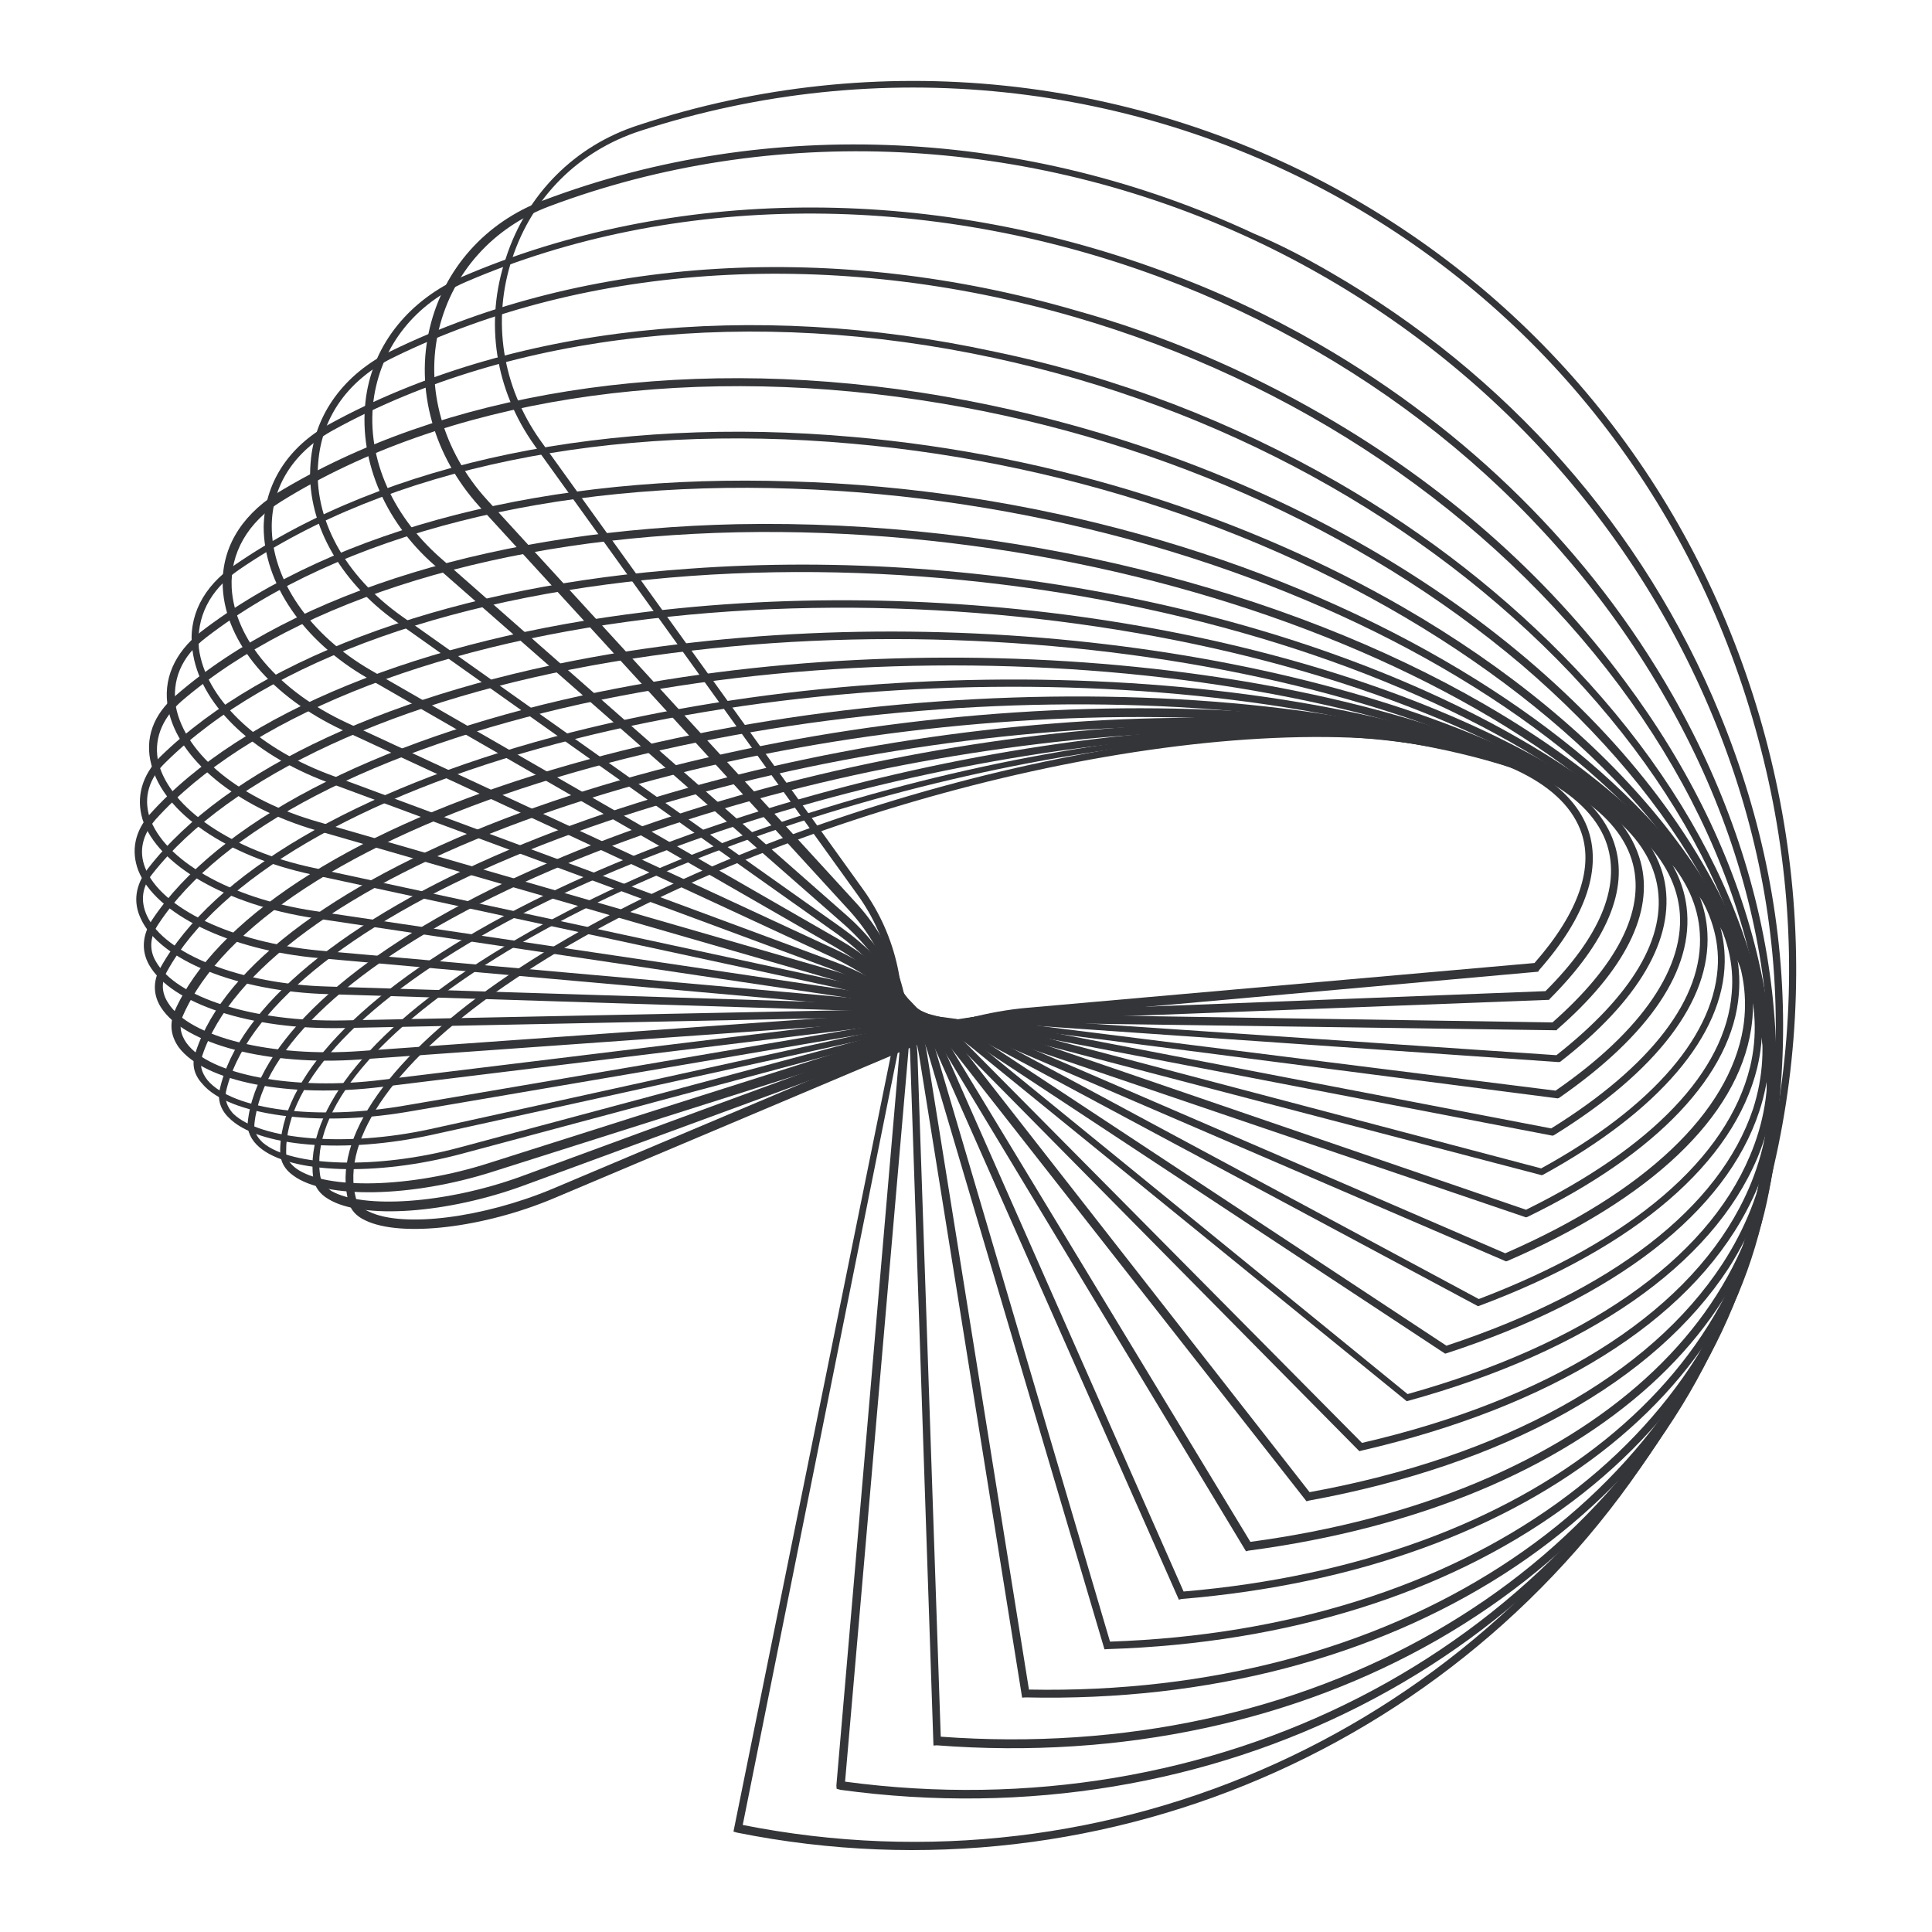 <svg width="230" height="230" viewBox="0 0 230 230" fill="none" xmlns="http://www.w3.org/2000/svg">
<path d="M182.735 91.858C185.848 93.654 187.927 95.892 188.933 98.418C190.805 103.26 188.843 109.129 183.229 115.483L183.117 115.678L122.265 121.132C117.918 121.474 113.009 122.79 108.571 124.636L66.036 142.61C57.621 146.18 47.74 147.348 43.487 145.282C42.361 144.761 41.752 144.02 41.505 143.1C39.394 135.527 46.43 125.586 60.639 116.024C88.217 97.454 135.075 84.57 165.247 87.337C172.613 87.829 178.554 89.443 182.735 91.858ZM182.676 114.645C187.968 108.624 189.859 103.102 188.109 98.721C185.837 93 177.663 89.189 165.202 88.088C135.225 85.434 88.576 98.18 61.207 116.611C47.264 125.937 40.453 135.49 42.384 142.7C42.549 143.314 43.117 143.901 43.952 144.253C48.01 146.207 57.543 144.968 65.748 141.537L108.284 123.563C112.721 121.716 117.784 120.36 122.284 119.976L182.676 114.645Z" fill="#343538"/>
<path d="M185.155 92.606C188.851 94.74 191.207 97.397 192.182 100.424C193.969 105.864 191.225 112.19 184.481 118.929L184.425 119.026L122.096 121.423C117.708 121.613 112.41 122.703 107.778 124.438L62.351 141.131C53.296 144.462 43.139 145.21 39.11 142.755C38.041 142.137 37.487 141.299 37.297 140.281C36.177 132.114 44.482 121.997 60.138 112.623C90.361 94.413 139.677 83.336 169.897 87.817C176.133 88.694 181.265 90.361 185.155 92.606ZM183.984 117.994C190.406 111.587 192.925 105.651 191.318 100.573C189.408 94.673 181.669 90.335 169.601 88.553C139.535 84.032 90.623 95.083 60.456 113.195C45.106 122.487 36.929 132.159 38.12 139.979C38.228 140.689 38.699 141.221 39.421 141.767C43.214 143.957 53.065 143.291 61.91 140.098L107.337 123.405L107.46 123.865L107.337 123.405C112.122 121.629 117.42 120.539 121.906 120.405L183.984 117.994Z" fill="#343538"/>
<path d="M187.325 93.341C191.702 95.867 194.334 98.943 195.321 102.625C196.924 108.608 193.439 115.543 185.37 122.555L185.314 122.652L121.775 121.756C117.248 121.736 111.868 122.52 106.888 124.183L58.626 139.499C49.085 142.549 38.707 142.781 34.903 139.937C33.889 139.222 33.392 138.286 33.355 137.227C33.227 128.466 42.897 118.229 60.001 109.043C93.064 91.305 144.377 82.159 174.42 88.742C179.541 89.754 183.921 91.375 187.325 93.341ZM184.817 121.716C192.466 114.981 195.824 108.491 194.4 102.872C192.854 96.792 185.59 92.079 174.068 89.576C144.122 83.05 93.059 92.21 60.206 109.81C43.466 118.817 33.964 128.761 34.066 137.119C34.02 137.871 34.533 138.556 35.255 139.102C38.823 141.681 48.95 141.434 58.184 138.466L106.447 123.15L106.57 123.611L106.447 123.15C111.524 121.543 116.96 120.662 121.584 120.738L184.817 121.716Z" fill="#343538"/>
<path d="M189.09 94.1C194.245 97.076 197.39 100.837 198.193 105.061C199.403 111.725 195.136 119.116 185.743 126.4L185.59 126.442L121.258 121.976C116.649 121.649 111.074 122.321 105.859 123.719L54.93 137.365C44.805 140.078 34.513 139.712 30.878 136.575C29.92 135.763 29.382 134.674 29.498 133.575C30.459 124.274 41.648 113.878 60.088 105.073C95.877 88.002 149.116 81.136 178.83 89.862C182.78 91.105 186.27 92.472 189.09 94.1ZM185.287 125.618C194.316 118.513 198.456 111.567 197.272 105.308C196.088 99.048 189.551 93.977 178.422 90.793C148.903 82.179 95.915 89.061 60.334 105.993C42.105 114.66 31.237 124.724 30.291 133.773C30.19 134.622 30.549 135.348 31.312 136.048C34.712 138.919 44.906 139.229 54.571 136.639L105.5 122.993L105.623 123.453L105.5 122.993C110.869 121.554 116.541 120.939 121.15 121.266L185.287 125.618Z" fill="#343538"/>
<path d="M190.355 94.831C196.579 98.424 200.181 102.967 200.785 107.984C201.699 115.384 196.399 123.217 185.585 130.718L185.431 130.759L120.63 122.392C116.036 121.814 110.282 122.123 104.774 123.352L104.651 122.892L104.774 123.352L51.444 135.093C41.043 137.387 30.628 136.561 27.217 133.035C26.218 132.07 25.89 130.843 26.159 129.702C28.306 119.919 40.958 109.459 60.677 101.134C99.081 84.925 153.981 80.573 183.113 91.428C185.769 92.442 188.216 93.595 190.355 94.831ZM185.185 129.839C195.524 122.711 200.768 114.976 199.921 108.134C199.1 101.695 193.19 96.208 182.705 92.359C153.767 81.616 99.272 85.942 60.923 102.054C41.414 110.241 29.028 120.466 26.896 129.998C26.739 130.944 27.041 131.767 27.748 132.564C30.98 135.727 41.241 136.594 51.182 134.424L104.513 122.682C110.02 121.453 115.927 121.103 120.619 121.737L185.185 129.839Z" fill="#343538"/>
<path d="M191.23 95.336C198.816 99.715 202.97 105.096 203.264 111.101C203.688 119.126 197.243 127.594 184.966 135.158L184.812 135.199L120.154 122.765C115.575 121.937 109.642 121.883 103.996 122.902L48.336 132.391C37.714 134.168 27.231 132.784 24.086 129.024C23.047 127.905 22.774 126.58 23.309 125.204C26.698 114.842 40.798 104.569 61.894 96.779C102.898 81.682 159.192 80.08 187.284 93.187C188.645 93.973 189.966 94.606 191.23 95.336ZM184.663 134.335C196.577 126.95 202.854 118.774 202.358 111.097C201.998 104.535 196.62 98.577 186.973 94.174C159.075 81.18 103.088 82.7 62.237 97.756C41.352 105.407 27.461 115.541 24.087 125.653C23.72 126.738 23.967 127.658 24.715 128.608C27.722 132.16 37.759 133.416 48.13 131.624L103.79 122.135C109.533 121.172 115.579 121.032 120.352 121.972L184.663 134.335Z" fill="#343538"/>
<path d="M191.369 95.546C200.608 100.88 205.398 107.406 205.325 114.495C205.202 123.242 197.515 132.29 183.678 139.861L183.524 139.902L119.429 123.125C114.921 121.949 108.849 121.685 103.024 122.341L45.397 129.397C34.498 130.756 24.353 128.788 21.279 124.68C20.352 123.366 20.135 121.944 20.783 120.373C25.552 109.642 41.115 99.306 63.572 92.302C107.258 78.624 164.527 80.049 191.369 95.546ZM183.472 139.094C196.947 131.702 204.312 122.987 204.517 114.547C204.616 107.862 199.964 101.545 191.017 96.38C164.37 80.995 107.351 79.585 64.069 93.238C41.863 100.256 26.469 110.3 21.811 120.838C21.291 121.964 21.425 123.078 22.214 124.182C24.955 127.969 35.004 129.881 45.498 128.548L102.972 121.533L102.998 121.937L102.972 121.533C108.95 120.836 115.022 121.099 119.781 122.291L183.472 139.094Z" fill="#343538"/>
<path d="M190.826 95.362C192.382 96.26 193.785 97.2 195.188 98.139C203.532 104.124 207.597 111.009 207.007 118.319C206.282 127.885 197.311 137.359 181.817 144.881L181.663 144.922L118.8 123.54C114.363 122.016 108.265 121.348 102.246 121.892L42.876 126.127C31.91 126.928 22.005 124.321 19.196 119.976C18.228 118.509 18.18 116.796 19.078 115.24C25.285 104.041 42.336 94.046 65.96 87.716C109.47 76.14 163.693 79.697 190.826 95.362ZM181.667 144.017C196.702 136.618 205.448 127.533 206.158 118.218C206.774 111.312 202.75 104.58 194.641 98.861C169.551 81.004 111.92 76.388 66.263 88.539C42.849 94.731 25.95 104.685 19.912 115.592C19.182 116.856 19.204 118.165 20.035 119.423C22.607 123.501 32.374 125.899 42.936 125.124L102.306 120.89L102.332 121.294L102.306 120.89C108.52 120.458 114.674 121.028 119.208 122.608L181.667 144.017Z" fill="#343538"/>
<path d="M189.659 94.688C193.16 96.709 196.201 98.854 198.879 101.178C206.385 107.716 209.611 115.155 208.464 122.532C206.83 132.999 196.534 142.745 179.439 150.121L179.285 150.162L118.227 123.857C113.861 121.985 107.835 120.969 101.636 121.151L40.886 122.385C29.853 122.628 20.382 119.494 17.742 114.858C16.789 113.14 16.95 111.288 18.114 109.496C25.798 97.984 44.395 88.233 69.171 82.827C111.737 73.559 162.428 78.966 189.659 94.688ZM179.192 149.201C195.828 141.948 205.857 132.438 207.518 122.374C208.65 115.248 205.45 108.213 198.235 101.844C175.009 81.432 117.184 73.332 69.264 83.789C44.739 89.209 26.311 98.668 18.836 110.043C17.84 111.543 17.75 113.047 18.524 114.401C20.928 118.772 30.261 121.697 40.89 121.479L101.64 120.245C107.936 120.12 114.116 121.095 118.579 123.023L179.192 149.201Z" fill="#343538"/>
<path d="M187.576 93.356C193.411 96.725 198.27 100.437 201.998 104.535C208.513 111.668 211.013 119.465 209.196 127.104C206.458 138.36 194.782 148.477 176.101 155.455L175.947 155.496L117.307 124.104C113.166 121.843 107.211 120.48 100.832 120.298L39.066 118.351C28.217 118.052 18.985 114.278 16.764 109.365C15.826 107.397 16.099 105.351 17.627 103.38C26.845 91.456 46.972 82.199 72.69 77.857C114.006 70.979 160.637 77.802 187.576 93.356ZM176.048 154.647C194.326 147.694 205.68 137.911 208.347 127.003C210.093 119.712 207.675 112.221 201.355 105.201C180.396 82.208 122.798 70.349 72.783 78.818C47.218 83.12 27.342 92.391 18.195 103.967C16.893 105.55 16.69 107.248 17.49 109.007C19.629 113.613 28.722 117.177 39.07 117.446L100.836 119.393L100.806 119.894L100.836 119.393C107.312 119.63 113.365 121.05 117.756 123.326L176.048 154.647Z" fill="#343538"/>
<path d="M184.688 91.17C193.344 96.167 200.241 101.964 204.836 108.378C210.457 116.162 212.022 124.456 209.438 132.301C205.498 144.29 192.304 154.566 172.189 161.107L172.036 161.148L116.525 124.56C112.609 121.91 106.627 120.143 100.32 119.613L37.915 114.056C27.305 113.117 18.508 108.816 16.456 103.611C15.588 101.295 16.03 98.957 17.864 96.904C28.755 84.779 50.258 76.057 77.016 72.834C116.191 68.091 158.333 75.954 184.688 91.17ZM172.193 160.202C191.904 153.687 204.776 143.743 208.701 132.005C211.116 124.452 209.634 116.464 204.152 108.89C185.768 83.235 128.855 67.493 77.165 73.698C50.658 76.937 29.308 85.617 18.53 97.548C16.962 99.365 16.494 101.299 17.279 103.309C19.151 108.15 27.714 112.186 37.919 113.151L100.324 118.708C106.882 119.252 112.904 121.173 116.974 123.782L172.193 160.202Z" fill="#343538"/>
<path d="M181.053 88.034C193.112 94.996 202.324 103.297 207.353 112.554C211.926 121.029 212.555 129.821 209.204 137.871C203.813 150.578 189.058 160.862 167.623 166.77L167.47 166.811L115.758 124.766C112.164 121.783 106.309 119.57 99.976 118.637L37.296 109.29C26.926 107.711 18.756 102.995 16.97 97.555C16.174 94.891 16.882 92.317 19.079 90.084C31.585 77.855 54.619 69.628 82.053 67.702C118.336 65.05 155.767 73.435 181.053 88.034ZM167.571 165.961C188.602 160.08 203.091 150.032 208.314 137.617C211.65 129.817 211.005 121.276 206.571 113.01C191.166 84.666 135.358 64.764 82.203 68.567C54.865 70.548 32.098 78.54 19.744 90.728C17.716 92.669 17.079 94.895 17.793 97.252C19.497 102.385 27.375 106.933 37.397 108.441L99.98 117.731C106.564 118.68 112.459 121.046 116.248 124.141L167.571 165.961Z" fill="#343538"/>
<path d="M176.628 83.793C192.577 93.002 204.366 104.476 209.24 117.145C212.863 126.368 212.403 135.698 207.922 144.133C200.885 157.446 184.585 167.486 162.136 172.679L161.829 172.761L114.684 125.053C111.314 121.681 105.74 118.982 99.437 117.547L37.054 104.093C27.021 101.931 19.48 96.799 18.015 91.026C17.193 87.958 18.223 85.052 20.977 82.752C35.254 70.377 59.593 63.033 87.704 62.406C120.495 61.758 153.093 70.205 176.628 83.793ZM162.14 171.773C184.282 166.662 200.275 156.705 207.088 143.781C211.401 135.638 211.845 126.558 208.361 117.545C196.381 86.639 142.25 62.259 87.797 63.368C59.839 63.954 35.751 71.312 21.587 83.493C19.196 85.613 18.237 88.172 18.88 90.877C20.318 96.246 27.664 101.265 37.252 103.3L99.636 116.754C106.19 118.204 111.86 120.96 115.271 124.485L162.14 171.773Z" fill="#343538"/>
<path d="M171.861 78.577C192.089 90.256 206.562 105.614 210.597 122.208C213.06 132.317 211.358 142.227 205.803 150.949C196.94 164.504 179.192 174.357 155.842 178.64L155.536 178.723L113.708 125.398C110.813 121.652 105.521 118.466 99.191 116.627L37.621 98.845C28.078 96.058 21.223 90.414 20.023 84.406C19.329 80.892 20.778 77.709 23.895 75.23C39.982 62.863 65.529 56.346 94.148 57.31C122.977 58.134 150.562 66.28 171.861 78.577ZM155.903 177.638C178.946 173.436 196.33 163.764 205.025 150.5C210.565 142.028 212.154 132.313 209.774 122.51C201.581 88.863 149.782 59.995 94.298 58.174C65.832 57.17 40.438 63.645 24.561 75.873C21.556 78.158 20.429 81.009 20.944 84.159C22.061 89.861 28.681 95.239 37.932 97.857L99.502 115.64L99.375 116.085L99.502 115.64C105.929 117.535 111.416 120.833 114.505 124.691L155.903 177.638Z" fill="#343538"/>
<path d="M167.055 72.301C191.854 86.619 208.911 106.711 211.325 127.685C214.582 156.407 189.367 179.193 148.642 184.598L148.335 184.68L112.69 125.588C110.173 121.412 105.161 117.74 99.113 115.415L38.872 93.084C29.82 89.672 23.69 83.669 22.91 77.384C22.343 73.426 24.169 69.812 27.997 67.225C45.839 54.963 72.635 49.427 101.61 52.022C125.683 54.121 148.577 61.633 167.055 72.301ZM148.856 183.554C188.925 178.161 213.665 155.748 210.42 127.681C208.394 110.302 196.005 92.906 175.328 78.634C154.652 64.362 128.437 55.192 101.411 52.815C72.687 50.236 46.045 55.73 28.412 67.853C24.947 70.262 23.345 73.486 23.677 77.179C24.431 83.06 30.422 88.853 39.03 92.137L99.27 114.469L99.143 114.914L99.27 114.469C105.57 116.809 110.72 120.69 113.334 124.922L148.856 183.554Z" fill="#343538"/>
<path d="M162.852 65.207C192.222 82.163 211.721 107.685 211.439 133.326C211.108 163.996 182.716 186.894 140.649 190.356L140.342 190.439L111.59 125.472C109.549 120.922 104.971 116.723 99.05 113.952L99.274 113.563L99.05 113.952L40.752 86.907C32.385 82.984 26.883 76.566 26.523 70.004C26.292 65.462 28.538 61.572 32.882 58.764C52.52 46.761 80.412 42.247 109.475 46.708C129.115 49.749 147.389 56.279 162.852 65.207ZM140.904 189.466C182.219 185.959 210.232 163.491 210.534 133.322C210.798 114.673 200.228 95.473 181.134 79.133C161.888 62.834 136.447 51.648 109.471 47.614C80.602 43.265 52.92 47.64 33.533 59.658C29.511 62.134 27.377 65.829 27.581 69.967C27.916 76.125 33.182 82.277 41.258 86.032L99.555 113.077C105.671 115.96 110.443 120.271 112.469 125.072L140.904 189.466Z" fill="#343538"/>
<path d="M159.293 57.446C169.894 63.567 179.457 71.033 187.595 79.622C205.147 98.184 213.326 119.503 210.813 139.578C206.642 172.181 174.936 194.98 131.889 196.321L131.485 196.347L110.573 125.662C109.16 120.697 105.016 115.971 99.376 112.714L99.6 112.325L99.376 112.714L43.691 80.694C36.105 76.315 31.386 69.441 31.389 62.699C31.495 57.574 34.272 53.212 39.215 50.49C60.648 38.746 89.565 35.602 118.37 41.859C133.079 44.905 146.845 50.259 159.293 57.446ZM132.144 195.431C174.592 194.004 205.726 171.522 209.963 139.476C212.461 119.653 204.365 98.64 187.008 80.19C169.595 61.838 145.196 48.4 118.325 42.611C89.617 36.41 61.007 39.472 39.728 51.175C34.994 53.759 32.385 57.828 32.35 62.606C32.322 68.944 36.805 75.552 44.197 79.819L99.881 111.839C105.716 115.208 109.901 120.088 111.452 125.262L132.144 195.431Z" fill="#343538"/>
<path d="M157.463 49.387C171.759 57.641 183.996 68.337 193.397 81.027C208.905 101.78 214.513 124.857 209.363 146.132C201.005 180.596 165.846 203.088 122.086 202.072L121.682 202.098L109.416 125.643C108.535 120.207 105.02 115.065 99.716 111.225L47.259 74.066C40.261 69.118 36.364 61.941 36.98 55.035C37.424 49.327 40.983 44.509 46.581 41.776C69.85 30.444 99.541 28.654 128.072 36.957C138.464 39.845 148.321 44.109 157.463 49.387ZM122.494 201.14C165.711 201.973 200.201 179.743 208.472 145.877C213.608 124.853 207.985 102.027 192.713 81.539C177.343 60.995 154.332 45.376 127.776 37.694C99.44 29.503 70.056 31.211 46.94 42.502C41.551 45.096 38.314 49.581 37.886 55.039C37.285 61.695 41.001 68.509 47.805 73.344L100.263 110.503C105.761 114.456 109.512 119.863 110.378 125.55L122.494 201.14Z" fill="#343538"/>
<path d="M157.012 40.958C174.712 51.177 189.343 65.589 199.128 82.779C212.189 105.75 214.975 130.57 207.089 152.988C194.253 189.146 155.85 211.192 111.53 207.777L111.126 207.803L108.357 125.68C108.202 119.885 105.177 114.119 100.252 109.849L51.787 67.345C45.571 61.94 42.554 54.364 43.589 47.181C44.523 40.847 48.808 35.671 55.061 32.927C80.055 22.202 110.407 21.961 138.317 32.239C144.867 34.594 151.177 37.589 157.012 40.958ZM111.994 206.748C155.772 209.98 193.602 188.252 206.255 152.637C214.07 130.566 211.324 105.9 198.346 83.235C185.424 60.474 164.052 42.689 138.021 32.976C110.362 22.713 80.163 22.912 55.476 33.556C49.433 36.161 45.567 41.061 44.551 47.088C43.434 53.964 46.424 61.136 52.446 66.428L100.854 109.029C105.918 113.509 108.928 119.526 109.222 125.531L111.994 206.748Z" fill="#343538"/>
<path d="M158.332 32.384C179.338 44.512 195.692 62.901 204.732 84.977C215.094 110.151 214.752 136.795 203.896 160.092C186.233 197.872 144.504 219.164 100.043 213.075L99.597 212.947L99.571 212.543L107.063 125.451C107.634 119.297 105.35 112.922 100.858 108.124L57.042 60.264C51.664 54.306 49.373 46.371 51.175 38.983C52.85 32.039 57.764 26.448 64.712 23.846C91.431 13.728 122.332 15.23 149.298 27.817C152.538 29.168 155.414 30.699 158.332 32.384ZM100.604 212.102C144.523 218.008 185.735 196.936 203.118 159.643C213.862 136.541 214.189 110.147 203.908 85.28C193.628 60.413 174.162 40.227 149.156 28.512C122.384 16.038 91.831 14.607 65.322 24.587C58.68 27.107 53.934 32.406 52.275 39.099C50.544 46.139 52.753 53.768 57.992 59.516L101.809 107.376C106.439 112.383 108.707 119.01 108.122 125.414L100.604 212.102Z" fill="#343538"/>
<path d="M161.268 23.705C185.484 37.686 202.835 60.412 210.152 87.717C217.468 115.023 213.804 143.38 199.823 167.595C177.195 206.788 132.156 227.077 87.763 218.174L87.317 218.046L106.117 125.294C107.413 118.781 105.968 111.852 102.063 106.486L63.663 53.065C58.928 46.441 57.655 38.315 60.224 30.721C62.696 23.072 68.474 17.331 75.965 14.912C104.352 5.498 135.496 8.826 161.268 23.705ZM88.421 217.257C132.273 225.977 176.698 205.853 199.101 167.049C212.97 143.028 216.619 114.921 209.287 87.867C202.053 60.868 184.896 38.255 160.875 24.386C135.297 9.619 104.501 6.362 76.226 15.582C68.889 17.959 63.377 23.465 60.976 30.767C58.52 38.166 59.808 46.041 64.306 52.399L102.707 105.82C106.75 111.396 108.334 118.534 106.869 125.339L88.421 217.257Z" fill="#343538"/>
</svg>
